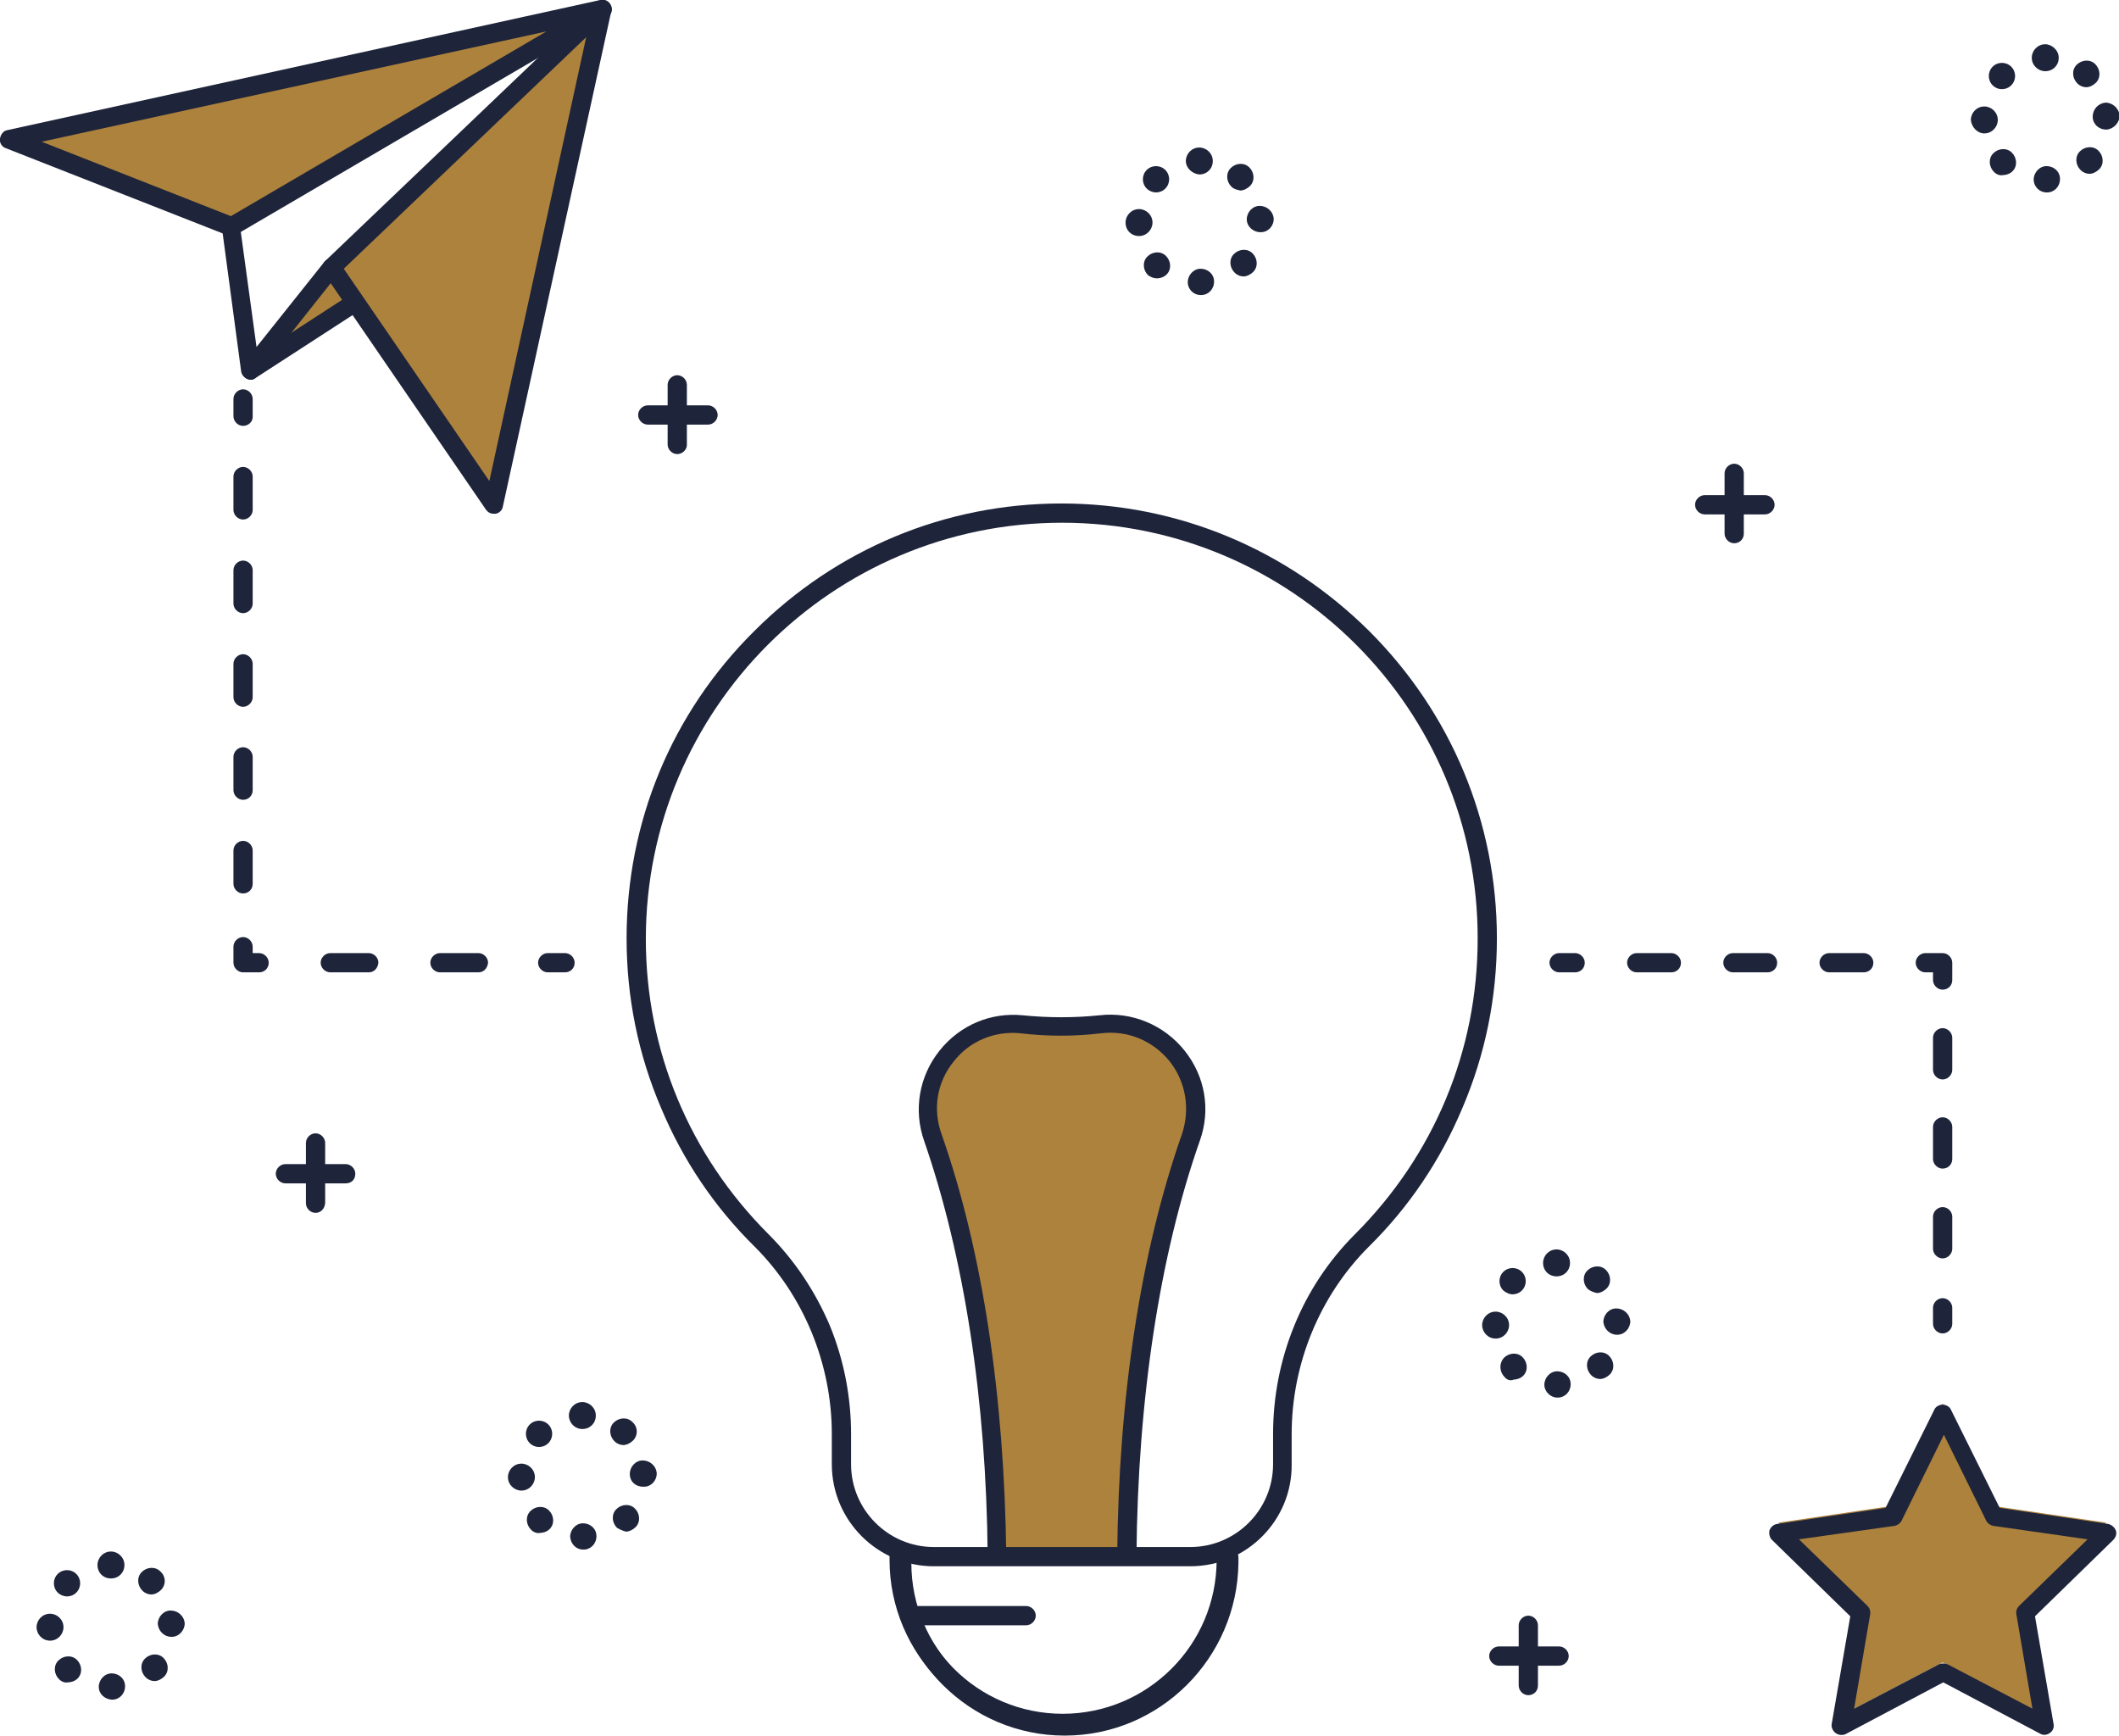 <?xml version="1.0" encoding="utf-8"?>
<!-- Generator: Adobe Illustrator 26.2.1, SVG Export Plug-In . SVG Version: 6.00 Build 0)  -->
<svg version="1.1" id="Layer_1" xmlns="http://www.w3.org/2000/svg" xmlns:xlink="http://www.w3.org/1999/xlink" x="0px" y="0px"
	 viewBox="0 0 330.4 270.6" style="enable-background:new 0 0 330.4 270.6;" xml:space="preserve">
<style type="text/css">
	.st0{fill:#AD823D;}
	.st1{fill:#1E243A;}
</style>
<g>
	<g>
		<g>
			<polygon class="st0" points="34.9,35.4 92.8,1.5 0.3,21.7 			"/>
		</g>
		<g>
			<polygon class="st0" points="75.8,78.7 92.7,1.5 50.6,41.7 			"/>
		</g>
		<g>
			<polygon class="st0" points="37.9,57.7 54.1,47.3 50.6,41.7 			"/>
		</g>
	</g>
</g>
<g>
	<g>
		<path class="st0" d="M172.1,160.1c-4.1,0.5-8.2,0.5-12.3,0c-9.7-1.1-17.1,8.4-13.9,17.6c6.7,19.2,9.8,41.9,10,65.2l20.2,0
			c0.2-23.4,3.3-46.1,10-65.3C189.4,168.4,181.8,159,172.1,160.1z"/>
	</g>
</g>
<g>
	<path class="st1" d="M166,270.6c-14.8,0-26.9-12.1-26.9-26.9v-0.9c0-0.8,0.7-1.5,1.5-1.5c0.8,0,1.5,0.7,1.5,1.5v0.9
		c0,13.2,10.7,24,24,24c13.2,0,24-10.7,24-24v-0.9c0-0.8,0.7-1.5,1.5-1.5s1.5,0.7,1.5,1.5v0.9C192.9,258.5,180.9,270.6,166,270.6z"
		/>
</g>
<g>
	<polygon class="st0" points="310.8,234.8 302.9,218.8 294.9,234.8 277.3,237.4 290.1,249.9 287,267.5 302.9,259.2 318.7,267.5 
		315.6,249.9 328.4,237.4 	"/>
</g>
<g>
	<g>
		<path class="st1" d="M185.6,244.2h-40c-8.7,0-15.9-7.1-15.9-15.9v-4.7c0-11-4.4-21.6-12-29.2c-6.3-6.2-11.2-13.5-14.6-21.6
			c-3.6-8.4-5.4-17.3-5.4-26.5c0-18.1,7-35.1,19.9-47.9c12.8-12.8,29.8-19.9,47.9-19.9c18.1,0,35.1,7.1,48,19.9
			c12.8,12.8,19.9,29.8,19.9,47.9c0,9.2-1.8,18.1-5.4,26.5c-3.4,8.1-8.3,15.4-14.6,21.6c-7.6,7.6-12,18.2-12,29.2v4.7
			C201.5,237,194.4,244.2,185.6,244.2z M165.6,81.5c-35.8,0-64.9,29.1-64.9,64.9c0,17.4,6.8,33.7,19.1,46c4.1,4.1,7.3,8.9,9.6,14.3
			c2.2,5.4,3.3,11.1,3.3,16.9v4.7c0,7.1,5.8,12.9,12.9,12.9h40c7.1,0,12.9-5.8,12.9-12.9v-4.7c0-5.8,1.1-11.5,3.3-16.9
			c2.2-5.4,5.4-10.2,9.5-14.3c12.3-12.3,19.1-28.6,19.1-46C230.5,110.6,201.4,81.5,165.6,81.5z"/>
	</g>
	<g>
		<g>
			<path class="st1" d="M175.7,244C175.7,244,175.7,244,175.7,244c-0.8,0-1.5-0.7-1.5-1.5c0.2-24.8,3.7-47.5,10.1-65.7
				c1.3-3.9,0.6-8.1-1.9-11.3c-2.6-3.2-6.5-4.9-10.7-4.4c-4.2,0.5-8.4,0.5-12.6,0c-4-0.4-7.9,1.2-10.4,4.4
				c-2.6,3.2-3.3,7.4-1.9,11.3c6.4,18.2,9.8,40.9,10.1,65.7c0,0.8-0.6,1.5-1.4,1.5c-0.8,0-1.5-0.6-1.5-1.4
				c-0.2-24.4-3.7-46.8-9.9-64.7c-1.7-4.8-0.8-10.1,2.4-14.1c3.2-4,8-6,13-5.5c4,0.4,8,0.4,11.9,0c5.1-0.6,10.1,1.5,13.3,5.5
				c3.2,4,4.1,9.2,2.4,14c-6.3,17.9-9.7,40.4-9.9,64.8C177.2,243.3,176.5,244,175.7,244z"/>
		</g>
	</g>
	<g>
		<path class="st1" d="M165.6,270.1c-14.8,0-26.9-12.1-26.9-26.9v-0.9c0-0.8,0.7-1.5,1.5-1.5c0.8,0,1.5,0.7,1.5,1.5v0.9
			c0,13.2,10.7,24,24,24c13.2,0,24-10.7,24-24v-0.9c0-0.8,0.7-1.5,1.5-1.5s1.5,0.7,1.5,1.5v0.9C192.5,258,180.4,270.1,165.6,270.1z"
			/>
	</g>
	<g>
		<path class="st1" d="M160,253.4h-17.1c-0.8,0-1.5-0.7-1.5-1.5s0.7-1.5,1.5-1.5H160c0.8,0,1.5,0.7,1.5,1.5S160.8,253.4,160,253.4z"
			/>
	</g>
</g>
<g>
	<g>
		<g>
			<path class="st1" d="M36,36.8c-0.2,0-0.4,0-0.5-0.1L0.9,23.1c-0.6-0.2-1-0.8-0.9-1.5c0.1-0.6,0.5-1.2,1.1-1.3L93.6,0
				c0.7-0.2,1.4,0.2,1.7,0.9c0.3,0.7,0,1.4-0.6,1.8L36.8,36.6C36.5,36.7,36.3,36.8,36,36.8z M6.5,22.1l29.5,11.6L85.2,4.9L6.5,22.1z
				"/>
		</g>
		<g>
			<path class="st1" d="M77,80.1c-0.5,0-0.9-0.2-1.2-0.6L50.5,42.6c-0.4-0.6-0.3-1.4,0.2-1.9L92.9,0.4C93.3,0,94-0.1,94.6,0.2
				c0.6,0.3,0.8,1,0.7,1.6L78.4,79c-0.1,0.6-0.6,1-1.1,1.1C77.2,80.1,77.1,80.1,77,80.1z M53.6,41.9l22.7,33.1L91.4,5.8L53.6,41.9z"
				/>
		</g>
		<g>
			<path class="st1" d="M39.1,59.2c-0.1,0-0.3,0-0.4-0.1c-0.6-0.2-1-0.6-1.1-1.2l-3-22.4c-0.1-0.8,0.4-1.5,1.2-1.6
				c0.8-0.1,1.5,0.4,1.6,1.2l2.6,19l10.6-13.3c0.5-0.6,1.4-0.7,2-0.2c0.6,0.5,0.7,1.4,0.2,2l-12.7,16C39.9,59,39.5,59.2,39.1,59.2z"
				/>
		</g>
		<g>
			<path class="st1" d="M39.1,59.2c-0.5,0-0.9-0.2-1.2-0.7c-0.4-0.7-0.2-1.6,0.4-2L54.5,46c0.7-0.4,1.6-0.2,2,0.4
				c0.4,0.7,0.2,1.6-0.4,2L39.9,58.9C39.6,59.1,39.4,59.2,39.1,59.2z"/>
		</g>
	</g>
</g>
<g>
	<path class="st1" d="M287.1,270.5c-0.3,0-0.6-0.1-0.9-0.3c-0.4-0.3-0.7-0.9-0.6-1.4l2.9-16.8l-12.2-11.9c-0.4-0.4-0.5-1-0.4-1.5
		c0.2-0.5,0.6-0.9,1.2-1l16.9-2.5l7.6-15.3c0.2-0.5,0.8-0.8,1.3-0.8s1.1,0.3,1.3,0.8l7.6,15.3l16.9,2.5c0.5,0.1,1,0.5,1.2,1
		c0.2,0.5,0,1.1-0.4,1.5L317.3,252l2.9,16.8c0.1,0.5-0.1,1.1-0.6,1.4c-0.4,0.3-1,0.4-1.5,0.1l-15.1-8l-15.1,8
		C287.6,270.5,287.3,270.5,287.1,270.5z M280.5,240l10.7,10.4c0.3,0.3,0.5,0.8,0.4,1.3l-2.5,14.7l13.2-6.9c0.4-0.2,0.9-0.2,1.4,0
		l13.2,6.9l-2.5-14.7c-0.1-0.5,0.1-1,0.4-1.3l10.7-10.4l-14.7-2.1c-0.5-0.1-0.9-0.4-1.1-0.8l-6.6-13.4l-6.6,13.4
		c-0.2,0.4-0.6,0.7-1.1,0.8L280.5,240z"/>
</g>
<g>
	<g>
		<path class="st1" d="M37.9,66.4c-0.8,0-1.5-0.7-1.5-1.5v-2.7c0-0.8,0.7-1.5,1.5-1.5s1.5,0.7,1.5,1.5V65
			C39.4,65.8,38.7,66.4,37.9,66.4z"/>
	</g>
	<g>
		<path class="st1" d="M37.9,139.3c-0.8,0-1.5-0.7-1.5-1.5v-5.2c0-0.8,0.7-1.5,1.5-1.5s1.5,0.7,1.5,1.5v5.2
			C39.4,138.7,38.7,139.3,37.9,139.3z M37.9,124.7c-0.8,0-1.5-0.7-1.5-1.5v-5.2c0-0.8,0.7-1.5,1.5-1.5s1.5,0.7,1.5,1.5v5.2
			C39.4,124.1,38.7,124.7,37.9,124.7z M37.9,110.2c-0.8,0-1.5-0.7-1.5-1.5v-5.2c0-0.8,0.7-1.5,1.5-1.5s1.5,0.7,1.5,1.5v5.2
			C39.4,109.5,38.7,110.2,37.9,110.2z M37.9,95.6c-0.8,0-1.5-0.7-1.5-1.5v-5.2c0-0.8,0.7-1.5,1.5-1.5s1.5,0.7,1.5,1.5v5.2
			C39.4,94.9,38.7,95.6,37.9,95.6z M37.9,81c-0.8,0-1.5-0.7-1.5-1.5v-5.2c0-0.8,0.7-1.5,1.5-1.5s1.5,0.7,1.5,1.5v5.2
			C39.4,80.3,38.7,81,37.9,81z"/>
	</g>
	<g>
		<path class="st1" d="M40.4,151.6h-2.5c-0.8,0-1.5-0.7-1.5-1.5v-2.5c0-0.8,0.7-1.5,1.5-1.5s1.5,0.7,1.5,1.5v1h1
			c0.8,0,1.5,0.7,1.5,1.5C41.9,151,41.2,151.6,40.4,151.6z"/>
	</g>
	<g>
		<path class="st1" d="M74.6,151.6h-6c-0.8,0-1.5-0.7-1.5-1.5c0-0.8,0.7-1.5,1.5-1.5h6c0.8,0,1.5,0.7,1.5,1.5
			C76,151,75.4,151.6,74.6,151.6z M57.5,151.6h-6c-0.8,0-1.5-0.7-1.5-1.5c0-0.8,0.7-1.5,1.5-1.5h6c0.8,0,1.5,0.7,1.5,1.5
			C58.9,151,58.3,151.6,57.5,151.6z"/>
	</g>
	<g>
		<path class="st1" d="M88.1,151.6h-2.7c-0.8,0-1.5-0.7-1.5-1.5c0-0.8,0.7-1.5,1.5-1.5h2.7c0.8,0,1.5,0.7,1.5,1.5
			C89.6,151,88.9,151.6,88.1,151.6z"/>
	</g>
</g>
<g>
	<g>
		<path class="st1" d="M302.9,207.9c-0.8,0-1.5-0.7-1.5-1.5v-2.5c0-0.8,0.7-1.5,1.5-1.5s1.5,0.7,1.5,1.5v2.5
			C304.4,207.2,303.7,207.9,302.9,207.9z"/>
	</g>
	<g>
		<path class="st1" d="M302.9,196.2c-0.8,0-1.5-0.7-1.5-1.5v-5c0-0.8,0.7-1.5,1.5-1.5s1.5,0.7,1.5,1.5v5
			C304.4,195.5,303.7,196.2,302.9,196.2z M302.9,182.2c-0.8,0-1.5-0.7-1.5-1.5v-5c0-0.8,0.7-1.5,1.5-1.5s1.5,0.7,1.5,1.5v5
			C304.4,181.6,303.7,182.2,302.9,182.2z M302.9,168.3c-0.8,0-1.5-0.7-1.5-1.5v-5c0-0.8,0.7-1.5,1.5-1.5s1.5,0.7,1.5,1.5v5
			C304.4,167.6,303.7,168.3,302.9,168.3z"/>
	</g>
	<g>
		<path class="st1" d="M302.9,154.3c-0.8,0-1.5-0.7-1.5-1.5v-1.2h-1.2c-0.8,0-1.5-0.7-1.5-1.5c0-0.8,0.7-1.5,1.5-1.5h2.7
			c0.8,0,1.5,0.7,1.5,1.5v2.7C304.4,153.7,303.7,154.3,302.9,154.3z"/>
	</g>
	<g>
		<path class="st1" d="M290.6,151.6h-5.4c-0.8,0-1.5-0.7-1.5-1.5c0-0.8,0.7-1.5,1.5-1.5h5.4c0.8,0,1.5,0.7,1.5,1.5
			C292.1,151,291.4,151.6,290.6,151.6z M275.6,151.6h-5.4c-0.8,0-1.5-0.7-1.5-1.5c0-0.8,0.7-1.5,1.5-1.5h5.4c0.8,0,1.5,0.7,1.5,1.5
			C277.1,151,276.4,151.6,275.6,151.6z M260.6,151.6h-5.4c-0.8,0-1.5-0.7-1.5-1.5c0-0.8,0.7-1.5,1.5-1.5h5.4c0.8,0,1.5,0.7,1.5,1.5
			C262.1,151,261.4,151.6,260.6,151.6z"/>
	</g>
	<g>
		<path class="st1" d="M245.6,151.6h-2.5c-0.8,0-1.5-0.7-1.5-1.5c0-0.8,0.7-1.5,1.5-1.5h2.5c0.8,0,1.5,0.7,1.5,1.5
			C247.1,151,246.4,151.6,245.6,151.6z"/>
	</g>
</g>
<g>
	<g>
		<path class="st1" d="M270.4,84.7c-0.8,0-1.5-0.7-1.5-1.5v-9.4c0-0.8,0.7-1.5,1.5-1.5s1.5,0.7,1.5,1.5v9.4
			C271.9,84.1,271.2,84.7,270.4,84.7z"/>
	</g>
	<g>
		<path class="st1" d="M275.2,80.2h-9.4c-0.8,0-1.5-0.7-1.5-1.5c0-0.8,0.7-1.5,1.5-1.5h9.4c0.8,0,1.5,0.7,1.5,1.5
			C276.7,79.5,276,80.2,275.2,80.2z"/>
	</g>
</g>
<g>
	<g>
		<path class="st1" d="M49.2,189.1c-0.8,0-1.5-0.7-1.5-1.5v-9.4c0-0.8,0.7-1.5,1.5-1.5s1.5,0.7,1.5,1.5v9.4
			C50.6,188.5,50,189.1,49.2,189.1z"/>
	</g>
	<g>
		<path class="st1" d="M53.9,184.5h-9.4c-0.8,0-1.5-0.7-1.5-1.5c0-0.8,0.7-1.5,1.5-1.5h9.4c0.8,0,1.5,0.7,1.5,1.5
			C55.4,183.9,54.8,184.5,53.9,184.5z"/>
	</g>
</g>
<g>
	<g>
		<path class="st1" d="M105.6,70.8c-0.8,0-1.5-0.7-1.5-1.5V60c0-0.8,0.7-1.5,1.5-1.5c0.8,0,1.5,0.7,1.5,1.5v9.4
			C107.1,70.1,106.4,70.8,105.6,70.8z"/>
	</g>
	<g>
		<path class="st1" d="M110.4,66.2H101c-0.8,0-1.5-0.7-1.5-1.5c0-0.8,0.7-1.5,1.5-1.5h9.4c0.8,0,1.5,0.7,1.5,1.5
			C111.9,65.5,111.2,66.2,110.4,66.2z"/>
	</g>
</g>
<g>
	<g>
		<path class="st1" d="M238.3,264.3c-0.8,0-1.5-0.7-1.5-1.5v-9.4c0-0.8,0.7-1.5,1.5-1.5c0.8,0,1.5,0.7,1.5,1.5v9.4
			C239.8,263.7,239.1,264.3,238.3,264.3z"/>
	</g>
	<g>
		<path class="st1" d="M243.1,259.7h-9.4c-0.8,0-1.5-0.7-1.5-1.5s0.7-1.5,1.5-1.5h9.4c0.8,0,1.5,0.7,1.5,1.5
			S243.9,259.7,243.1,259.7z"/>
	</g>
</g>
<g>
	<path class="st1" d="M317.1,28c0-1.1,0.9-2.1,2-2.1l0,0l0,0l0,0c1.1,0,2.1,0.8,2.1,2l0,0c0,1.2-0.9,2.1-2,2.1l0,0c0,0,0,0-0.1,0
		l0,0C318,30,317.1,29.1,317.1,28z M310.9,26.8c-0.8-0.8-0.9-2.1-0.1-2.9l0,0c0.8-0.8,2.1-0.9,2.9-0.1l0,0c0.8,0.8,0.9,2.1,0.1,2.9
		l0,0c-0.4,0.4-1,0.6-1.5,0.6l0,0C311.8,27.4,311.3,27.2,310.9,26.8z M324.4,26.5c-0.8-0.8-0.9-2.1-0.1-2.9l0,0
		c0.8-0.8,2.1-0.9,2.9-0.1l0,0c0.8,0.8,0.9,2.1,0.1,2.9l0,0c-0.4,0.4-1,0.7-1.5,0.7l0,0C325.3,27.1,324.8,26.9,324.4,26.5z
		 M307.3,18.7c0-1.1,0.9-2.1,2.1-2.1l0,0c1.1,0,2.1,0.9,2.1,2.1l0,0c0,1.1-0.9,2.1-2.1,2.1l0,0c0,0,0,0,0,0l0,0
		C308.3,20.8,307.4,19.8,307.3,18.7z M326.3,18.2c0-1.2,0.9-2.1,2-2.2l0,0c1.1,0,2.1,0.9,2.2,2l0,0c0,1.1-0.9,2.1-2,2.2l0,0
		c0,0-0.1,0-0.1,0l0,0C327.2,20.2,326.3,19.3,326.3,18.2z M310.7,13.3c-0.8-0.8-0.8-2.1,0-2.9l0,0c0.8-0.8,2.1-0.8,2.9,0l0,0
		c0.8,0.8,0.8,2.1,0,2.9l0,0l0,0l0,0c-0.4,0.4-0.9,0.6-1.5,0.6l0,0C311.6,13.9,311.1,13.7,310.7,13.3z M323.9,13
		c-0.8-0.8-0.9-2.1-0.1-2.9l0,0c0.8-0.8,2.1-0.9,2.9-0.1l0,0c0.8,0.8,0.9,2.1,0.1,2.9l0,0c-0.4,0.4-1,0.7-1.5,0.7l0,0
		C324.8,13.6,324.3,13.4,323.9,13z M316.8,9c0-1.1,0.9-2.1,2.1-2.1v0c1,0,2.1,0.9,2.1,2.1l0,0c0,1.2-0.9,2.1-2.1,2.1l0,0l0,0l0,0
		C317.8,11.1,316.8,10.2,316.8,9z"/>
</g>
<g>
	<path class="st1" d="M185.2,44c0-1.1,0.9-2.1,2-2.1l0,0l0,0l0,0c1.1,0,2.1,0.8,2.1,2l0,0c0,1.2-0.9,2.1-2,2.1l0,0c0,0,0,0-0.1,0
		l0,0C186.1,46,185.2,45.1,185.2,44z M179,42.9c-0.8-0.8-0.9-2.1-0.1-2.9l0,0c0.8-0.8,2.1-0.9,2.9-0.1l0,0c0.8,0.8,0.9,2.1,0.1,2.9
		l0,0c-0.4,0.4-1,0.6-1.5,0.6l0,0C179.9,43.4,179.4,43.2,179,42.9z M192.5,42.5c-0.8-0.8-0.9-2.1-0.1-2.9l0,0
		c0.8-0.8,2.1-0.9,2.9-0.1l0,0c0.8,0.8,0.9,2.1,0.1,2.9l0,0c-0.4,0.4-1,0.7-1.5,0.7l0,0C193.4,43.1,192.9,42.9,192.5,42.5z
		 M175.5,34.7L175.5,34.7c0-1.1,0.9-2.1,2.1-2.1l0,0c1.1,0,2.1,0.9,2.1,2.1l0,0c0,1.1-0.9,2.1-2.1,2.1l0,0c0,0,0,0,0,0l0,0
		C176.4,36.8,175.5,35.9,175.5,34.7z M194.4,34.2c0-1.1,0.9-2.1,2-2.1l0,0c1.1,0,2.1,0.8,2.2,2l0,0c0,1.2-0.9,2.1-2,2.1l0,0
		c0,0-0.1,0-0.1,0l0,0C195.4,36.2,194.4,35.3,194.4,34.2z M178.8,29.4c-0.8-0.8-0.8-2.1,0-2.9l0,0c0.8-0.8,2.1-0.8,2.9,0l0,0
		c0.8,0.8,0.8,2.1,0,2.9l0,0c-0.4,0.4-0.9,0.6-1.5,0.6l0,0C179.8,30,179.2,29.8,178.8,29.4z M192,29.1L192,29.1L192,29.1
		c-0.8-0.8-0.9-2.1-0.1-2.9l0,0c0.8-0.8,2.1-0.9,2.9-0.1l0,0c0.8,0.8,0.9,2.1,0.1,2.9l0,0c-0.4,0.4-1,0.7-1.5,0.7l0,0
		C192.9,29.6,192.4,29.5,192,29.1z M184.9,25.1c0-1.1,0.9-2.1,2.1-2.1l0,0c1.1,0,2.1,0.9,2.1,2.1l0,0c0,1.2-0.9,2.1-2.1,2.1l0,0l0,0
		l0,0C185.9,27.1,184.9,26.2,184.9,25.1z"/>
</g>
<g>
	<path class="st1" d="M88.9,239.6c0-1.1,0.9-2.1,2-2.1l0,0c1.1,0,2.1,0.8,2.1,2l0,0c0,1.2-0.9,2.1-2,2.1l0,0c0,0,0,0-0.1,0l0,0
		C89.9,241.6,89,240.8,88.9,239.6z M82.8,238.5c-0.8-0.8-0.9-2.1-0.1-2.9l0,0c0.8-0.8,2.1-0.9,2.9-0.1l0,0c0.8,0.8,0.9,2.1,0.1,2.9
		l0,0c-0.4,0.4-1,0.6-1.5,0.6l0,0C83.7,239.1,83.2,238.9,82.8,238.5z M96.2,238.2c-0.8-0.8-0.9-2.1-0.1-2.9l0,0l0,0l0,0
		c0.8-0.8,2.1-0.9,2.9-0.1l0,0c0.8,0.8,0.9,2.1,0.1,2.9l0,0c-0.4,0.4-1,0.7-1.5,0.7l0,0C97.2,238.7,96.7,238.5,96.2,238.2z
		 M79.2,230.3L79.2,230.3c0-1.1,0.9-2.1,2.1-2.1l0,0c1.1,0,2.1,0.9,2.1,2.1l0,0l0,0l0,0c0,1.1-0.9,2.1-2.1,2.1l0,0c0,0,0,0,0,0l0,0
		C80.2,232.4,79.2,231.5,79.2,230.3z M98.2,229.8c0-1.1,0.9-2.1,2-2.1l0,0c1.1,0,2.1,0.8,2.2,2l0,0c0,1.2-0.9,2.1-2,2.1l0,0
		c0,0-0.1,0-0.1,0l0,0C99.1,231.8,98.2,231,98.2,229.8z M82.6,225c-0.8-0.8-0.8-2.1,0-2.9l0,0c0.8-0.8,2.1-0.8,2.9,0l0,0
		c0.8,0.8,0.8,2.1,0,2.9l0,0c-0.4,0.4-0.9,0.6-1.5,0.6l0,0C83.5,225.6,83,225.4,82.6,225z M95.8,224.7L95.8,224.7L95.8,224.7
		c-0.8-0.8-0.9-2.1-0.1-2.9l0,0c0.8-0.8,2.1-0.9,2.9-0.1l0,0c0.9,0.8,0.9,2.1,0.1,2.9l0,0c-0.4,0.4-1,0.7-1.5,0.7l0,0
		C96.7,225.3,96.2,225.1,95.8,224.7z M88.7,220.7c0-1.1,0.9-2.1,2.1-2.1l0,0c1.1,0,2.1,0.9,2.1,2.1l0,0c0,1.2-0.9,2.1-2.1,2.1l0,0
		C89.6,222.8,88.7,221.8,88.7,220.7z"/>
</g>
<g>
	<path class="st1" d="M15.4,263c0-1.1,0.9-2.1,2-2.1l0,0c1.1,0,2.1,0.8,2.1,2l0,0c0,1.2-0.9,2.1-2,2.1l0,0c0,0,0,0-0.1,0l0,0
		C16.3,264.9,15.4,264.1,15.4,263z M9.2,261.8c-0.8-0.8-0.9-2.1-0.1-2.9l0,0c0.8-0.8,2.1-0.9,2.9-0.1l0,0c0.8,0.8,0.9,2.1,0.1,2.9
		l0,0c-0.4,0.4-1,0.6-1.5,0.6l0,0C10.1,262.4,9.6,262.2,9.2,261.8z M22.7,261.5c-0.8-0.8-0.9-2.1-0.1-2.9l0,0l0,0l0,0
		c0.8-0.8,2.1-0.9,2.9-0.1l0,0c0.8,0.8,0.9,2.1,0.1,2.9l0,0c-0.4,0.4-1,0.7-1.5,0.7l0,0C23.6,262.1,23.1,261.9,22.7,261.5z
		 M5.7,253.7c0-1.1,0.9-2.1,2.1-2.1l0,0c1.1,0,2.1,0.9,2.1,2.1l0,0c0,1.1-0.9,2.1-2.1,2.1l0,0c0,0,0,0,0,0l0,0
		C6.6,255.8,5.7,254.8,5.7,253.7z M24.6,253.2c0-1.1,0.9-2.1,2-2.1l0,0c1.1,0,2.1,0.8,2.2,2l0,0c0,1.1-0.9,2.1-2,2.1l0,0
		c0,0-0.1,0-0.1,0l0,0C25.6,255.2,24.7,254.3,24.6,253.2z M9,248.3c-0.8-0.8-0.8-2.1,0-2.9l0,0c0.8-0.8,2.1-0.8,2.9,0l0,0
		c0.8,0.8,0.8,2.1,0,2.9l0,0c-0.4,0.4-0.9,0.6-1.5,0.6l0,0C10,248.9,9.4,248.7,9,248.3z M22.2,248c-0.8-0.8-0.9-2.1-0.1-2.9l0,0
		c0.8-0.8,2.1-0.9,2.9-0.1l0,0c0.9,0.8,0.9,2.1,0.1,2.9l0,0c-0.4,0.4-1,0.7-1.5,0.7l0,0C23.1,248.6,22.6,248.4,22.2,248z M15.2,244
		c0-1.1,0.9-2.1,2.1-2.1l0,0c1.1,0,2.1,0.9,2.1,2.1l0,0c0,1.2-0.9,2.1-2.1,2.1l0,0C16.1,246.1,15.2,245.2,15.2,244z"/>
</g>
<g>
	<path class="st1" d="M240.8,215.9c0-1.1,0.9-2.1,2-2.1l0,0c1.1,0,2.1,0.8,2.1,2l0,0c0,1.2-0.9,2.1-2,2.1l0,0c0,0,0,0-0.1,0l0,0
		C241.8,217.9,240.8,217,240.8,215.9z M234.6,214.7L234.6,214.7c-0.8-0.8-0.9-2.1-0.1-3l0,0c0.8-0.8,2.1-0.9,2.9-0.1l0,0l0,0l0,0
		c0.8,0.8,0.9,2.1,0.1,2.9l0,0c-0.4,0.4-1,0.6-1.5,0.6l0,0C235.6,215.3,235,215.2,234.6,214.7z M248.1,214.4
		c-0.8-0.8-0.9-2.1-0.1-2.9l0,0l0,0l0,0c0.8-0.8,2.1-0.9,2.9-0.1l0,0c0.8,0.8,0.9,2.1,0.1,2.9l0,0c-0.4,0.4-1,0.7-1.5,0.7l0,0
		C249,215,248.5,214.8,248.1,214.4z M231.1,206.6c0-1.1,0.9-2.1,2.1-2.1l0,0c1.1,0,2.1,0.9,2.1,2.1l0,0c0,1.1-0.9,2.1-2.1,2.1l0,0
		c0,0,0,0,0,0l0,0C232,208.7,231.1,207.7,231.1,206.6z M250,206.1c0-1.1,0.9-2.1,2-2.1l0,0c1.1,0,2.1,0.8,2.2,2l0,0
		c0,1.1-0.9,2.1-2,2.1l0,0c0,0-0.1,0-0.1,0l0,0C251,208.1,250.1,207.2,250,206.1z M234.4,201.2c-0.8-0.8-0.8-2.1,0-2.9l0,0
		c0.8-0.8,2.1-0.8,2.9,0l0,0c0.8,0.8,0.8,2.1,0,2.9l0,0l0,0l0,0c-0.4,0.4-0.9,0.6-1.5,0.6l0,0C235.4,201.8,234.9,201.6,234.4,201.2z
		 M247.6,201L247.6,201L247.6,201c-0.8-0.8-0.9-2.1-0.1-2.9l0,0c0.8-0.8,2.1-0.9,2.9-0.1l0,0c0.8,0.8,0.9,2.1,0.1,2.9l0,0
		c-0.4,0.4-1,0.7-1.5,0.7l0,0C248.5,201.5,248,201.3,247.6,201z M240.6,196.9c0-1.1,0.9-2.1,2.1-2.1l0,0c1.1,0,2.1,0.9,2.1,2.1l0,0
		c0,1.2-0.9,2.1-2.1,2.1l0,0C241.5,199,240.6,198.1,240.6,196.9z"/>
</g>
</svg>
